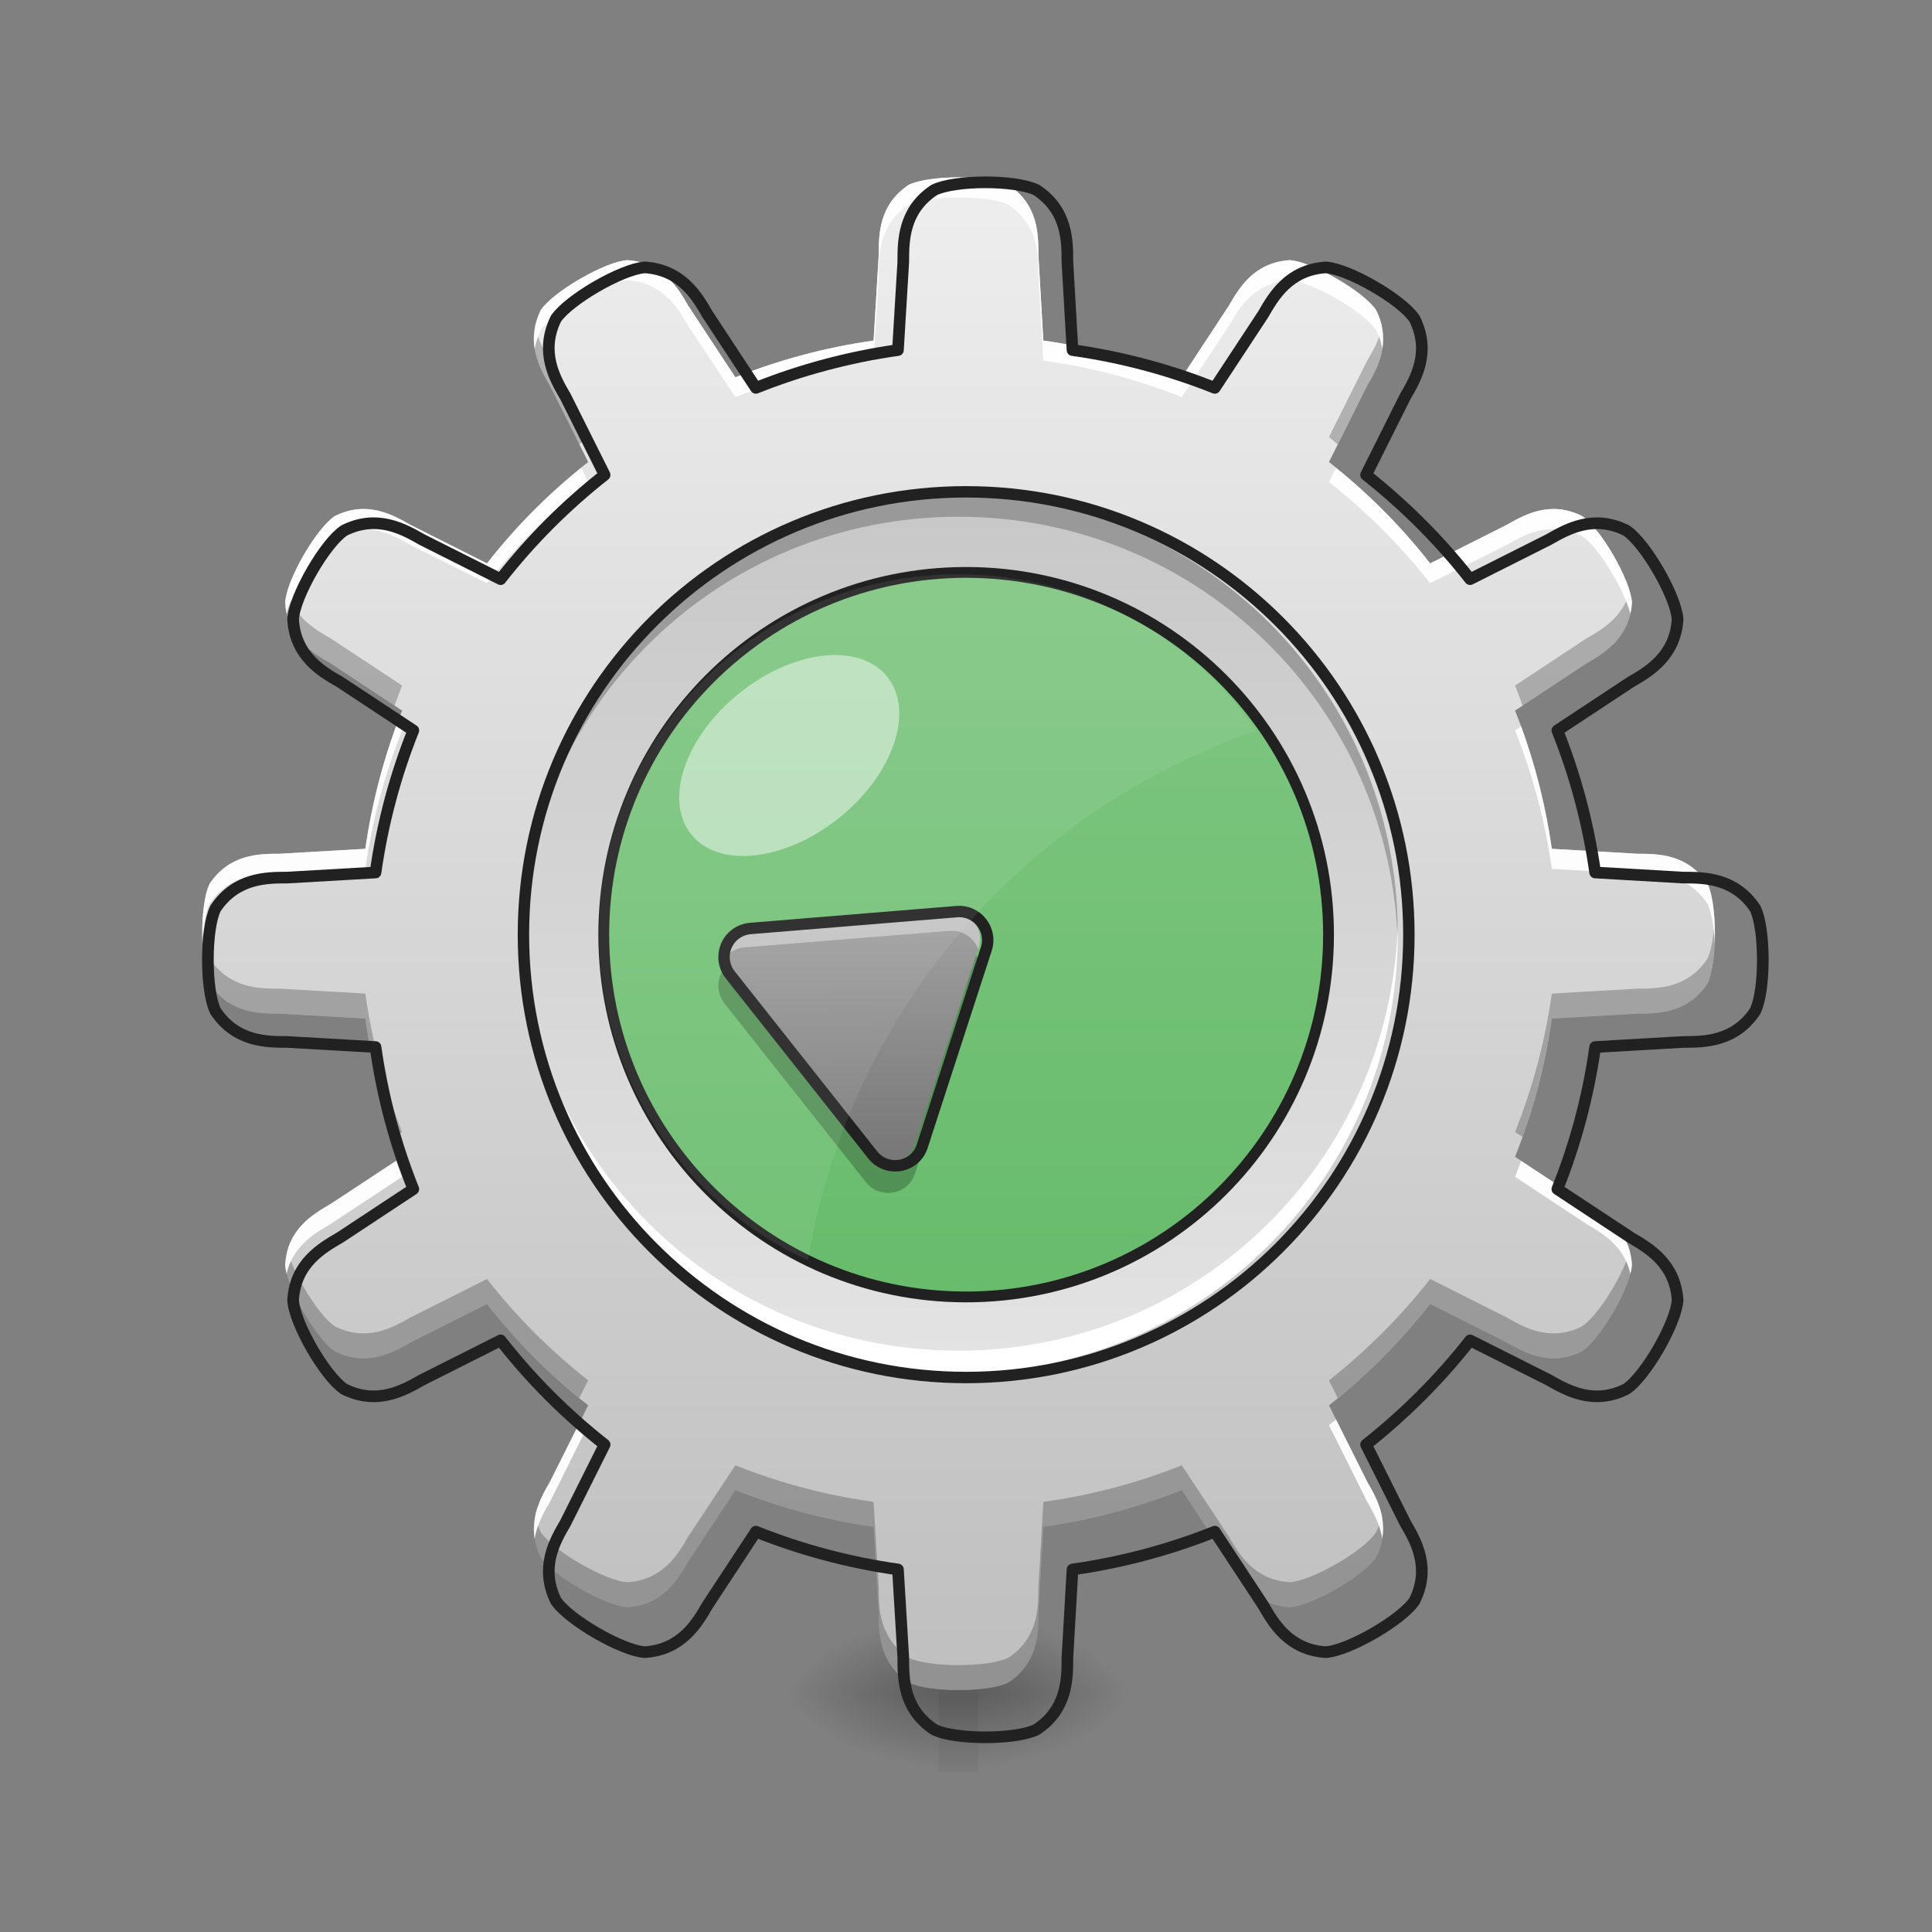 <?xml version="1.0" encoding="UTF-8"?>
<svg xmlns="http://www.w3.org/2000/svg" xmlns:xlink="http://www.w3.org/1999/xlink" width="32px" height="32px" viewBox="0 0 32 32" version="1.1">
<rect x="0" y="0" width="32" height="32" fill="#808080" stroke="none"/>
<defs>
<radialGradient id="radial0" gradientUnits="userSpaceOnUse" cx="450.909" cy="189.579" fx="450.909" fy="189.579" r="21.167" gradientTransform="matrix(0,-0.078,-0.141,-0,42.539,63.595)">
<stop offset="0" style="stop-color:rgb(0%,0%,0%);stop-opacity:0.314;"/>
<stop offset="0.222" style="stop-color:rgb(0%,0%,0%);stop-opacity:0.275;"/>
<stop offset="1" style="stop-color:rgb(0%,0%,0%);stop-opacity:0;"/>
</radialGradient>
<radialGradient id="radial1" gradientUnits="userSpaceOnUse" cx="450.909" cy="189.579" fx="450.909" fy="189.579" r="21.167" gradientTransform="matrix(-0,0.078,0.141,0,-10.786,-7.527)">
<stop offset="0" style="stop-color:rgb(0%,0%,0%);stop-opacity:0.314;"/>
<stop offset="0.222" style="stop-color:rgb(0%,0%,0%);stop-opacity:0.275;"/>
<stop offset="1" style="stop-color:rgb(0%,0%,0%);stop-opacity:0;"/>
</radialGradient>
<radialGradient id="radial2" gradientUnits="userSpaceOnUse" cx="450.909" cy="189.579" fx="450.909" fy="189.579" r="21.167" gradientTransform="matrix(-0,-0.078,0.141,-0,-10.786,63.595)">
<stop offset="0" style="stop-color:rgb(0%,0%,0%);stop-opacity:0.314;"/>
<stop offset="0.222" style="stop-color:rgb(0%,0%,0%);stop-opacity:0.275;"/>
<stop offset="1" style="stop-color:rgb(0%,0%,0%);stop-opacity:0;"/>
</radialGradient>
<radialGradient id="radial3" gradientUnits="userSpaceOnUse" cx="450.909" cy="189.579" fx="450.909" fy="189.579" r="21.167" gradientTransform="matrix(0,0.078,-0.141,0,42.539,-7.527)">
<stop offset="0" style="stop-color:rgb(0%,0%,0%);stop-opacity:0.314;"/>
<stop offset="0.222" style="stop-color:rgb(0%,0%,0%);stop-opacity:0.275;"/>
<stop offset="1" style="stop-color:rgb(0%,0%,0%);stop-opacity:0;"/>
</radialGradient>
<linearGradient id="linear0" gradientUnits="userSpaceOnUse" x1="255.323" y1="233.5" x2="255.323" y2="254.667" gradientTransform="matrix(0.013,0,0,0.063,12.465,13.439)">
<stop offset="0" style="stop-color:rgb(0%,0%,0%);stop-opacity:0.275;"/>
<stop offset="1" style="stop-color:rgb(0%,0%,0%);stop-opacity:0;"/>
</linearGradient>
<linearGradient id="linear1" gradientUnits="userSpaceOnUse" x1="960" y1="1695.118" x2="960" y2="175.118" gradientTransform="matrix(0.017,0,0,0.017,0,0)">
<stop offset="0" style="stop-color:rgb(74.118%,74.118%,74.118%);stop-opacity:1;"/>
<stop offset="1" style="stop-color:rgb(93.333%,93.333%,93.333%);stop-opacity:1;"/>
</linearGradient>
<linearGradient id="linear2" gradientUnits="userSpaceOnUse" x1="254" y1="-168.667" x2="254" y2="233.5" gradientTransform="matrix(0.063,0,0,0.063,0,13.439)">
<stop offset="0" style="stop-color:rgb(74.118%,74.118%,74.118%);stop-opacity:1;"/>
<stop offset="1" style="stop-color:rgb(93.333%,93.333%,93.333%);stop-opacity:1;"/>
</linearGradient>
<linearGradient id="linear3" gradientUnits="userSpaceOnUse" x1="254" y1="148.833" x2="254" y2="-84" gradientTransform="matrix(0.9,0,0,0.9,25.4,3.242)">
<stop offset="0" style="stop-color:rgb(40%,73.333%,41.569%);stop-opacity:1;"/>
<stop offset="1" style="stop-color:rgb(50.588%,78.039%,51.765%);stop-opacity:1;"/>
</linearGradient>
<linearGradient id="linear4" gradientUnits="userSpaceOnUse" x1="127.917" y1="100.419" x2="210.751" y2="-4.384" gradientTransform="matrix(0.035,-0.028,0.028,0.035,5.983,21.443)">
<stop offset="0" style="stop-color:rgb(38.039%,38.039%,38.039%);stop-opacity:1;"/>
<stop offset="1" style="stop-color:rgb(61.961%,61.961%,61.961%);stop-opacity:1;"/>
</linearGradient>
</defs>
<g id="surface1">
<path style=" stroke:none;fill-rule:nonzero;fill:url(#radial0);" d="M 16.207 28.035 L 18.852 28.035 L 18.852 26.711 L 16.207 26.711 Z M 16.207 28.035 "/>
<path style=" stroke:none;fill-rule:nonzero;fill:url(#radial1);" d="M 15.547 28.035 L 12.898 28.035 L 12.898 29.355 L 15.547 29.355 Z M 15.547 28.035 "/>
<path style=" stroke:none;fill-rule:nonzero;fill:url(#radial2);" d="M 15.547 28.035 L 12.898 28.035 L 12.898 26.711 L 15.547 26.711 Z M 15.547 28.035 "/>
<path style=" stroke:none;fill-rule:nonzero;fill:url(#radial3);" d="M 16.207 28.035 L 18.852 28.035 L 18.852 29.355 L 16.207 29.355 Z M 16.207 28.035 "/>
<path style=" stroke:none;fill-rule:nonzero;fill:url(#linear0);" d="M 15.547 27.703 L 16.207 27.703 L 16.207 29.355 L 15.547 29.355 Z M 15.547 27.703 "/>
<path style=" stroke:none;fill-rule:nonzero;fill:url(#linear1);" d="M 15.875 2.938 C 15.547 2.938 15.215 2.98 15.051 3.062 C 14.555 3.391 14.555 3.887 14.555 4.219 L 14.469 5.641 C 13.672 5.754 12.902 5.961 12.18 6.25 L 11.398 5.062 C 11.234 4.777 10.984 4.348 10.391 4.309 C 10.023 4.332 9.164 4.828 8.957 5.137 C 8.695 5.672 8.941 6.102 9.109 6.387 L 9.742 7.652 C 9.117 8.145 8.555 8.707 8.066 9.332 L 6.801 8.695 C 6.512 8.531 6.082 8.281 5.547 8.547 C 5.238 8.75 4.742 9.609 4.723 9.98 C 4.758 10.574 5.188 10.824 5.477 10.988 L 6.66 11.77 C 6.371 12.492 6.164 13.262 6.051 14.059 L 4.629 14.141 C 4.301 14.141 3.805 14.141 3.473 14.637 C 3.309 14.969 3.309 15.961 3.473 16.293 C 3.805 16.789 4.301 16.789 4.629 16.789 L 6.051 16.871 C 6.164 17.672 6.371 18.438 6.66 19.16 L 5.477 19.941 C 5.188 20.109 4.758 20.355 4.723 20.949 C 4.742 21.32 5.238 22.18 5.547 22.383 C 6.082 22.648 6.512 22.398 6.801 22.234 L 8.066 21.598 C 8.555 22.223 9.117 22.785 9.742 23.277 L 9.109 24.543 C 8.941 24.828 8.695 25.258 8.957 25.793 C 9.164 26.102 10.023 26.598 10.391 26.621 C 10.984 26.582 11.234 26.152 11.398 25.867 L 12.18 24.68 C 12.902 24.969 13.672 25.176 14.469 25.289 L 14.555 26.711 C 14.555 27.043 14.555 27.539 15.051 27.867 C 15.379 28.035 16.371 28.035 16.703 27.867 C 17.199 27.539 17.199 27.043 17.199 26.711 L 17.281 25.289 C 18.082 25.176 18.848 24.969 19.574 24.68 L 20.355 25.867 C 20.52 26.152 20.766 26.582 21.363 26.621 C 21.73 26.598 22.59 26.102 22.793 25.793 C 23.059 25.258 22.812 24.828 22.645 24.543 L 22.012 23.277 C 22.633 22.785 23.199 22.223 23.688 21.598 L 24.953 22.234 C 25.242 22.398 25.672 22.648 26.203 22.383 C 26.512 22.18 27.008 21.32 27.031 20.949 C 26.992 20.355 26.562 20.109 26.277 19.941 L 25.094 19.16 C 25.383 18.438 25.59 17.672 25.703 16.871 L 27.121 16.789 C 27.453 16.789 27.949 16.789 28.281 16.293 C 28.445 15.961 28.445 14.969 28.281 14.637 C 27.949 14.141 27.453 14.141 27.121 14.141 L 25.703 14.059 C 25.59 13.262 25.383 12.492 25.094 11.77 L 26.277 10.988 C 26.562 10.824 26.992 10.574 27.031 9.98 C 27.008 9.609 26.512 8.75 26.203 8.547 C 25.672 8.281 25.242 8.531 24.953 8.695 L 23.688 9.332 C 23.199 8.707 22.633 8.145 22.012 7.652 L 22.645 6.387 C 22.812 6.102 23.059 5.672 22.793 5.137 C 22.59 4.828 21.73 4.332 21.363 4.309 C 20.766 4.348 20.52 4.777 20.355 5.062 L 19.574 6.25 C 18.848 5.961 18.082 5.754 17.281 5.641 L 17.199 4.219 C 17.199 3.887 17.199 3.391 16.703 3.062 C 16.539 2.98 16.207 2.938 15.875 2.938 Z M 15.875 2.938 "/>
<path style=" stroke:none;fill-rule:nonzero;fill:url(#linear2);" d="M 15.875 8.188 C 19.895 8.188 23.152 11.445 23.152 15.465 C 23.152 19.484 19.895 22.742 15.875 22.742 C 11.859 22.742 8.602 19.484 8.602 15.465 C 8.602 11.445 11.859 8.188 15.875 8.188 Z M 15.875 8.188 "/>
<path style="fill-rule:nonzero;fill:url(#linear3);stroke-width:2.842;stroke-linecap:round;stroke-linejoin:round;stroke:rgb(12.941%,12.941%,12.941%);stroke-opacity:1;stroke-miterlimit:4;" d="M 253.976 -62.827 C 306.596 -62.827 349.279 -20.206 349.279 32.414 C 349.279 85.034 306.596 127.655 253.976 127.655 C 201.418 127.655 158.735 85.034 158.735 32.414 C 158.735 -20.206 201.418 -62.827 253.976 -62.827 Z M 253.976 -62.827 " transform="matrix(0.063,0,0,0.063,0,13.439)"/>
<path style=" stroke:none;fill-rule:nonzero;fill:url(#linear4);" d="M 12.074 15.465 C 11.871 15.629 11.84 15.922 12 16.125 L 14.34 19.082 C 14.574 19.379 15.043 19.297 15.156 18.938 L 16.207 15.703 C 16.312 15.383 16.059 15.059 15.723 15.086 L 12.332 15.363 C 12.238 15.371 12.148 15.406 12.074 15.465 Z M 12.074 15.465 "/>
<path style=" stroke:none;fill-rule:nonzero;fill:rgb(100%,100%,100%);fill-opacity:0.471;" d="M 12.262 11.469 C 13.16 10.754 14.254 10.641 14.703 11.219 C 15.152 11.793 14.785 12.844 13.883 13.559 C 12.98 14.273 11.887 14.387 11.441 13.809 C 10.992 13.234 11.359 12.184 12.262 11.469 Z M 12.262 11.469 "/>
<path style=" stroke:none;fill-rule:nonzero;fill:rgb(0%,0%,0%);fill-opacity:0.235;" d="M 8.863 5.406 C 8.777 5.816 8.973 6.152 9.109 6.387 L 9.594 7.359 C 9.645 7.32 9.691 7.277 9.742 7.238 L 9.109 5.973 C 9.02 5.824 8.91 5.633 8.863 5.406 Z M 22.891 5.406 C 22.844 5.633 22.734 5.824 22.645 5.973 L 22.012 7.238 C 22.059 7.277 22.109 7.32 22.156 7.359 L 22.645 6.387 C 22.781 6.152 22.973 5.816 22.891 5.406 Z M 4.758 9.793 C 4.738 9.863 4.723 9.926 4.723 9.98 C 4.758 10.574 5.188 10.824 5.477 10.988 L 6.535 11.688 C 6.574 11.574 6.617 11.465 6.66 11.355 L 5.477 10.574 C 5.23 10.434 4.875 10.227 4.758 9.793 Z M 26.996 9.793 C 26.879 10.227 26.523 10.434 26.277 10.574 L 25.094 11.355 C 25.137 11.465 25.18 11.574 25.219 11.688 L 26.277 10.988 C 26.562 10.824 26.992 10.574 27.031 9.98 C 27.027 9.926 27.016 9.863 26.996 9.793 Z M 3.355 15.258 C 3.332 15.648 3.371 16.094 3.473 16.293 C 3.805 16.789 4.301 16.789 4.629 16.789 L 6.051 16.871 C 6.148 17.551 6.312 18.203 6.535 18.832 L 6.66 18.75 C 6.371 18.023 6.164 17.258 6.051 16.457 L 4.629 16.375 C 4.301 16.375 3.805 16.375 3.473 15.879 C 3.406 15.746 3.367 15.516 3.355 15.258 Z M 28.398 15.258 C 28.383 15.516 28.344 15.746 28.281 15.879 C 27.949 16.375 27.453 16.375 27.121 16.375 L 25.703 16.457 C 25.59 17.258 25.383 18.023 25.094 18.75 L 25.219 18.832 C 25.441 18.203 25.605 17.551 25.703 16.871 L 27.121 16.789 C 27.453 16.789 27.949 16.789 28.281 16.293 C 28.379 16.094 28.418 15.648 28.398 15.258 Z M 4.758 20.723 C 4.738 20.793 4.727 20.867 4.723 20.949 C 4.742 21.32 5.238 22.18 5.547 22.383 C 6.082 22.648 6.512 22.398 6.801 22.234 L 8.066 21.598 C 8.516 22.172 9.031 22.695 9.594 23.156 L 9.742 22.863 C 9.117 22.371 8.555 21.809 8.066 21.184 L 6.801 21.82 C 6.512 21.984 6.082 22.234 5.547 21.969 C 5.285 21.793 4.883 21.141 4.758 20.723 Z M 26.996 20.723 C 26.871 21.141 26.469 21.793 26.203 21.969 C 25.672 22.234 25.242 21.984 24.953 21.82 L 23.688 21.184 C 23.199 21.809 22.633 22.371 22.012 22.863 L 22.156 23.156 C 22.723 22.695 23.238 22.172 23.688 21.598 L 24.953 22.234 C 25.242 22.398 25.672 22.648 26.203 22.383 C 26.512 22.18 27.008 21.32 27.031 20.949 C 27.027 20.867 27.012 20.793 26.996 20.723 Z M 12.18 24.27 L 11.398 25.453 C 11.234 25.738 10.984 26.168 10.391 26.207 C 10.023 26.184 9.164 25.688 8.957 25.379 C 8.914 25.285 8.883 25.195 8.863 25.109 C 8.824 25.312 8.832 25.539 8.957 25.793 C 9.164 26.102 10.023 26.598 10.391 26.621 C 10.984 26.582 11.234 26.152 11.398 25.867 L 12.18 24.68 C 12.902 24.969 13.672 25.176 14.469 25.289 L 14.555 26.711 C 14.555 27.043 14.555 27.539 15.051 27.867 C 15.379 28.035 16.371 28.035 16.703 27.867 C 17.199 27.539 17.199 27.043 17.199 26.711 L 17.281 25.289 C 18.082 25.176 18.848 24.969 19.574 24.68 L 20.355 25.867 C 20.52 26.152 20.766 26.582 21.363 26.621 C 21.73 26.598 22.59 26.102 22.793 25.793 C 22.918 25.539 22.93 25.312 22.891 25.109 C 22.871 25.195 22.84 25.285 22.793 25.379 C 22.59 25.688 21.73 26.184 21.363 26.207 C 20.766 26.168 20.52 25.738 20.355 25.453 L 19.574 24.27 C 18.848 24.559 18.082 24.766 17.281 24.875 L 17.199 26.297 C 17.199 26.629 17.199 27.125 16.703 27.457 C 16.371 27.621 15.379 27.621 15.051 27.457 C 14.555 27.125 14.555 26.629 14.555 26.297 L 14.469 24.875 C 13.672 24.766 12.902 24.559 12.18 24.27 Z M 12.18 24.27 "/>
<path style=" stroke:none;fill-rule:nonzero;fill:rgb(100%,100%,100%);fill-opacity:0.952;" d="M 15.875 2.938 C 15.547 2.938 15.215 2.98 15.051 3.062 C 14.555 3.391 14.555 3.887 14.555 4.219 L 14.469 5.641 C 13.672 5.754 12.902 5.961 12.18 6.25 L 11.398 5.062 C 11.234 4.777 10.984 4.348 10.391 4.309 C 10.023 4.332 9.164 4.828 8.957 5.137 C 8.844 5.371 8.824 5.586 8.855 5.777 C 8.875 5.68 8.906 5.574 8.957 5.469 C 9.164 5.16 10.023 4.664 10.391 4.641 C 10.984 4.68 11.234 5.109 11.398 5.395 L 12.18 6.578 C 12.902 6.289 13.672 6.082 14.469 5.973 L 14.555 4.551 C 14.555 4.219 14.555 3.723 15.051 3.391 C 15.215 3.309 15.547 3.27 15.875 3.27 C 16.207 3.27 16.539 3.309 16.703 3.391 C 17.199 3.723 17.199 4.219 17.199 4.551 L 17.281 5.973 C 18.082 6.082 18.848 6.289 19.574 6.578 L 20.355 5.395 C 20.52 5.109 20.766 4.68 21.363 4.641 C 21.73 4.664 22.59 5.16 22.793 5.469 C 22.848 5.574 22.879 5.68 22.895 5.777 C 22.926 5.586 22.91 5.371 22.793 5.137 C 22.59 4.828 21.73 4.332 21.363 4.309 C 20.766 4.348 20.52 4.777 20.355 5.062 L 19.574 6.25 C 18.848 5.961 18.082 5.754 17.281 5.641 L 17.199 4.219 C 17.199 3.887 17.199 3.391 16.703 3.062 C 16.539 2.98 16.207 2.938 15.875 2.938 Z M 9.625 7.75 C 9.047 8.215 8.523 8.746 8.066 9.332 L 6.801 8.695 C 6.512 8.531 6.082 8.281 5.547 8.547 C 5.238 8.75 4.742 9.609 4.723 9.98 C 4.727 10.043 4.734 10.105 4.746 10.164 C 4.855 9.75 5.277 9.059 5.547 8.879 C 6.082 8.613 6.512 8.863 6.801 9.027 L 8.066 9.66 C 8.555 9.039 9.117 8.473 9.742 7.984 Z M 22.129 7.75 L 22.012 7.984 C 22.633 8.473 23.199 9.039 23.688 9.66 L 24.953 9.027 C 25.242 8.863 25.672 8.613 26.203 8.879 C 26.477 9.059 26.895 9.75 27.004 10.164 C 27.02 10.105 27.027 10.043 27.031 9.98 C 27.008 9.609 26.512 8.75 26.203 8.547 C 25.672 8.281 25.242 8.531 24.953 8.695 L 23.688 9.332 C 23.23 8.746 22.707 8.215 22.129 7.75 Z M 6.559 12.031 C 6.324 12.68 6.152 13.355 6.051 14.059 L 4.629 14.141 C 4.301 14.141 3.805 14.141 3.473 14.637 C 3.375 14.832 3.336 15.25 3.352 15.629 C 3.363 15.359 3.402 15.105 3.473 14.969 C 3.805 14.473 4.301 14.473 4.629 14.473 L 6.051 14.391 C 6.164 13.59 6.371 12.824 6.66 12.098 Z M 25.195 12.031 L 25.094 12.098 C 25.383 12.824 25.59 13.59 25.703 14.391 L 27.121 14.473 C 27.453 14.473 27.949 14.473 28.281 14.969 C 28.348 15.105 28.391 15.359 28.402 15.629 C 28.418 15.25 28.375 14.832 28.281 14.637 C 27.949 14.141 27.453 14.141 27.121 14.141 L 25.703 14.059 C 25.602 13.355 25.43 12.68 25.195 12.031 Z M 6.559 19.23 L 5.477 19.941 C 5.188 20.109 4.758 20.355 4.723 20.949 C 4.723 20.992 4.734 21.043 4.746 21.098 C 4.852 20.633 5.223 20.422 5.477 20.273 L 6.66 19.492 C 6.625 19.406 6.594 19.316 6.559 19.23 Z M 25.195 19.23 C 25.16 19.316 25.129 19.406 25.094 19.492 L 26.277 20.273 C 26.531 20.422 26.902 20.633 27.004 21.098 C 27.02 21.043 27.027 20.992 27.031 20.949 C 26.992 20.355 26.562 20.109 26.277 19.941 Z M 9.625 23.512 L 9.109 24.543 C 8.977 24.77 8.793 25.09 8.855 25.484 C 8.898 25.238 9.016 25.035 9.109 24.875 L 9.742 23.605 C 9.703 23.574 9.664 23.543 9.625 23.512 Z M 22.129 23.512 C 22.09 23.543 22.051 23.574 22.012 23.605 L 22.645 24.875 C 22.738 25.035 22.855 25.238 22.895 25.484 C 22.961 25.09 22.777 24.77 22.645 24.543 Z M 22.129 23.512 "/>
<path style="fill:none;stroke-width:11.339;stroke-linecap:round;stroke-linejoin:round;stroke:rgb(12.941%,12.941%,12.941%);stroke-opacity:1;stroke-miterlimit:4;" d="M 959.908 177.621 C 940.068 177.621 919.991 180.219 910.071 185.179 C 880.073 205.02 880.073 235.017 880.073 255.094 L 874.877 341.07 C 826.693 347.92 780.162 360.438 736.465 377.917 L 689.226 306.113 C 679.305 288.87 664.189 262.888 628.286 260.526 C 606.084 261.944 554.12 291.941 541.602 310.6 C 525.777 342.959 540.657 368.941 550.814 386.184 L 589.078 462.712 C 551.286 492.473 517.273 526.485 487.749 564.277 L 411.221 525.777 C 393.742 515.856 367.76 500.74 335.401 516.801 C 316.741 529.083 286.744 581.047 285.563 603.486 C 287.689 639.388 313.671 654.504 331.149 664.425 L 402.717 711.664 C 385.239 755.361 372.72 801.892 365.871 850.076 L 279.895 855.037 C 260.054 855.037 230.057 855.037 209.98 885.034 C 200.06 905.11 200.06 965.105 209.98 985.182 C 230.057 1015.179 260.054 1015.179 279.895 1015.179 L 365.871 1020.139 C 372.72 1068.559 385.239 1114.854 402.717 1158.551 L 331.149 1205.79 C 313.671 1215.947 287.689 1230.827 285.563 1266.729 C 286.744 1289.168 316.741 1341.132 335.401 1353.414 C 367.76 1369.476 393.742 1354.359 411.221 1344.439 L 487.749 1305.938 C 517.273 1343.73 551.286 1377.743 589.078 1407.503 L 550.814 1484.032 C 540.657 1501.274 525.777 1527.256 541.602 1559.615 C 554.12 1578.275 606.084 1608.272 628.286 1609.689 C 664.189 1607.327 679.305 1581.345 689.226 1564.103 L 736.465 1492.299 C 780.162 1509.777 826.693 1522.296 874.877 1529.145 L 880.073 1615.121 C 880.073 1635.198 880.073 1665.195 910.071 1685.036 C 929.911 1695.193 989.906 1695.193 1009.982 1685.036 C 1039.979 1665.195 1039.979 1635.198 1039.979 1615.121 L 1044.94 1529.145 C 1093.36 1522.296 1139.655 1509.777 1183.588 1492.299 L 1230.827 1564.103 C 1240.748 1581.345 1255.628 1607.327 1291.766 1609.689 C 1313.969 1608.272 1365.933 1578.275 1378.215 1559.615 C 1394.276 1527.256 1379.396 1501.274 1369.239 1484.032 L 1330.975 1407.503 C 1368.531 1377.743 1402.78 1343.73 1432.304 1305.938 L 1508.832 1344.439 C 1526.311 1354.359 1552.293 1369.476 1584.416 1353.414 C 1603.075 1341.132 1633.072 1289.168 1634.49 1266.729 C 1632.128 1230.827 1606.146 1215.947 1588.903 1205.79 L 1517.335 1158.551 C 1534.814 1114.854 1547.333 1068.559 1554.182 1020.139 L 1639.922 1015.179 C 1659.999 1015.179 1689.996 1015.179 1710.073 985.182 C 1719.993 965.105 1719.993 905.11 1710.073 885.034 C 1689.996 855.037 1659.999 855.037 1639.922 855.037 L 1554.182 850.076 C 1547.333 801.892 1534.814 755.361 1517.335 711.664 L 1588.903 664.425 C 1606.146 654.504 1632.128 639.388 1634.49 603.486 C 1633.072 581.047 1603.075 529.083 1584.416 516.801 C 1552.293 500.74 1526.311 515.856 1508.832 525.777 L 1432.304 564.277 C 1402.78 526.485 1368.531 492.473 1330.975 462.712 L 1369.239 386.184 C 1379.396 368.941 1394.276 342.959 1378.215 310.6 C 1365.933 291.941 1313.969 261.944 1291.766 260.526 C 1255.628 262.888 1240.748 288.87 1230.827 306.113 L 1183.588 377.917 C 1139.655 360.438 1093.36 347.92 1044.94 341.07 L 1039.979 255.094 C 1039.979 235.017 1039.979 205.02 1009.982 185.179 C 1000.062 180.219 979.985 177.621 959.908 177.621 Z M 959.908 177.621 " transform="matrix(0.017,0,0,0.017,0,0)"/>
<path style=" stroke:none;fill-rule:nonzero;fill:rgb(0%,0%,0%);fill-opacity:0.235;" d="M 15.875 8.188 C 11.844 8.188 8.602 11.434 8.602 15.465 C 8.602 15.527 8.602 15.59 8.602 15.652 C 8.699 11.707 11.906 8.559 15.875 8.559 C 19.844 8.559 23.055 11.707 23.152 15.652 C 23.152 15.59 23.152 15.527 23.152 15.465 C 23.152 11.434 19.906 8.188 15.875 8.188 Z M 15.875 8.188 "/>
<path style=" stroke:none;fill-rule:nonzero;fill:rgb(100%,100%,100%);fill-opacity:1;" d="M 15.875 22.742 C 11.844 22.742 8.602 19.496 8.602 15.465 C 8.602 15.402 8.602 15.34 8.602 15.277 C 8.699 19.223 11.906 22.371 15.875 22.371 C 19.844 22.371 23.055 19.223 23.152 15.277 C 23.152 15.34 23.152 15.402 23.152 15.465 C 23.152 19.496 19.906 22.742 15.875 22.742 Z M 15.875 22.742 "/>
<path style="fill:none;stroke-width:3;stroke-linecap:round;stroke-linejoin:round;stroke:rgb(12.941%,12.941%,12.941%);stroke-opacity:1;stroke-miterlimit:4;" d="M 253.976 -84.013 C 318.282 -84.013 370.402 -31.892 370.402 32.414 C 370.402 96.72 318.282 148.84 253.976 148.84 C 189.732 148.84 137.612 96.72 137.612 32.414 C 137.612 -31.892 189.732 -84.013 253.976 -84.013 Z M 253.976 -84.013 " transform="matrix(0.063,0,0,0.063,0,13.439)"/>
<path style=" stroke:none;fill-rule:nonzero;fill:rgb(100%,100%,100%);fill-opacity:0.392;" d="M 15.754 15.086 C 15.742 15.086 15.73 15.086 15.723 15.086 L 12.332 15.363 C 12.238 15.371 12.148 15.406 12.074 15.465 C 11.91 15.598 11.859 15.812 11.93 15.996 C 11.957 15.922 12.004 15.852 12.074 15.797 C 12.148 15.734 12.238 15.699 12.332 15.691 L 15.723 15.418 C 15.945 15.398 16.133 15.535 16.203 15.723 L 16.207 15.703 C 16.309 15.391 16.074 15.078 15.754 15.086 Z M 15.754 15.086 "/>
<path style=" stroke:none;fill-rule:nonzero;fill:rgb(0%,0%,0%);fill-opacity:0.235;" d="M 16.168 15.82 L 15.156 18.938 C 15.043 19.297 14.574 19.379 14.34 19.082 L 12 16.125 C 11.988 16.109 11.977 16.094 11.969 16.078 C 11.867 16.242 11.875 16.461 12 16.621 L 14.34 19.578 C 14.574 19.875 15.043 19.793 15.156 19.434 L 16.207 16.199 C 16.25 16.062 16.23 15.93 16.168 15.82 Z M 16.168 15.82 "/>
<path style="fill:none;stroke-width:3;stroke-linecap:round;stroke-linejoin:round;stroke:rgb(12.941%,12.941%,12.941%);stroke-opacity:1;stroke-miterlimit:4;" d="M 193.169 32.414 C 189.919 35.039 189.419 39.726 191.982 42.975 L 229.416 90.283 C 233.165 95.033 240.665 93.721 242.477 87.971 L 259.288 36.226 C 260.975 31.101 256.913 25.914 251.538 26.352 L 197.294 30.789 C 195.794 30.914 194.356 31.476 193.169 32.414 Z M 193.169 32.414 " transform="matrix(0.063,0,0,0.063,0,13.439)"/>
<path style=" stroke:none;fill-rule:nonzero;fill:rgb(100%,100%,100%);fill-opacity:0.078;" d="M 15.875 9.512 C 12.578 9.512 9.922 12.168 9.922 15.465 C 9.922 17.871 11.336 19.938 13.383 20.875 C 14.062 16.77 16.953 13.43 20.801 12.105 C 19.73 10.539 17.926 9.512 15.875 9.512 Z M 15.875 9.512 "/>
</g>
</svg>
